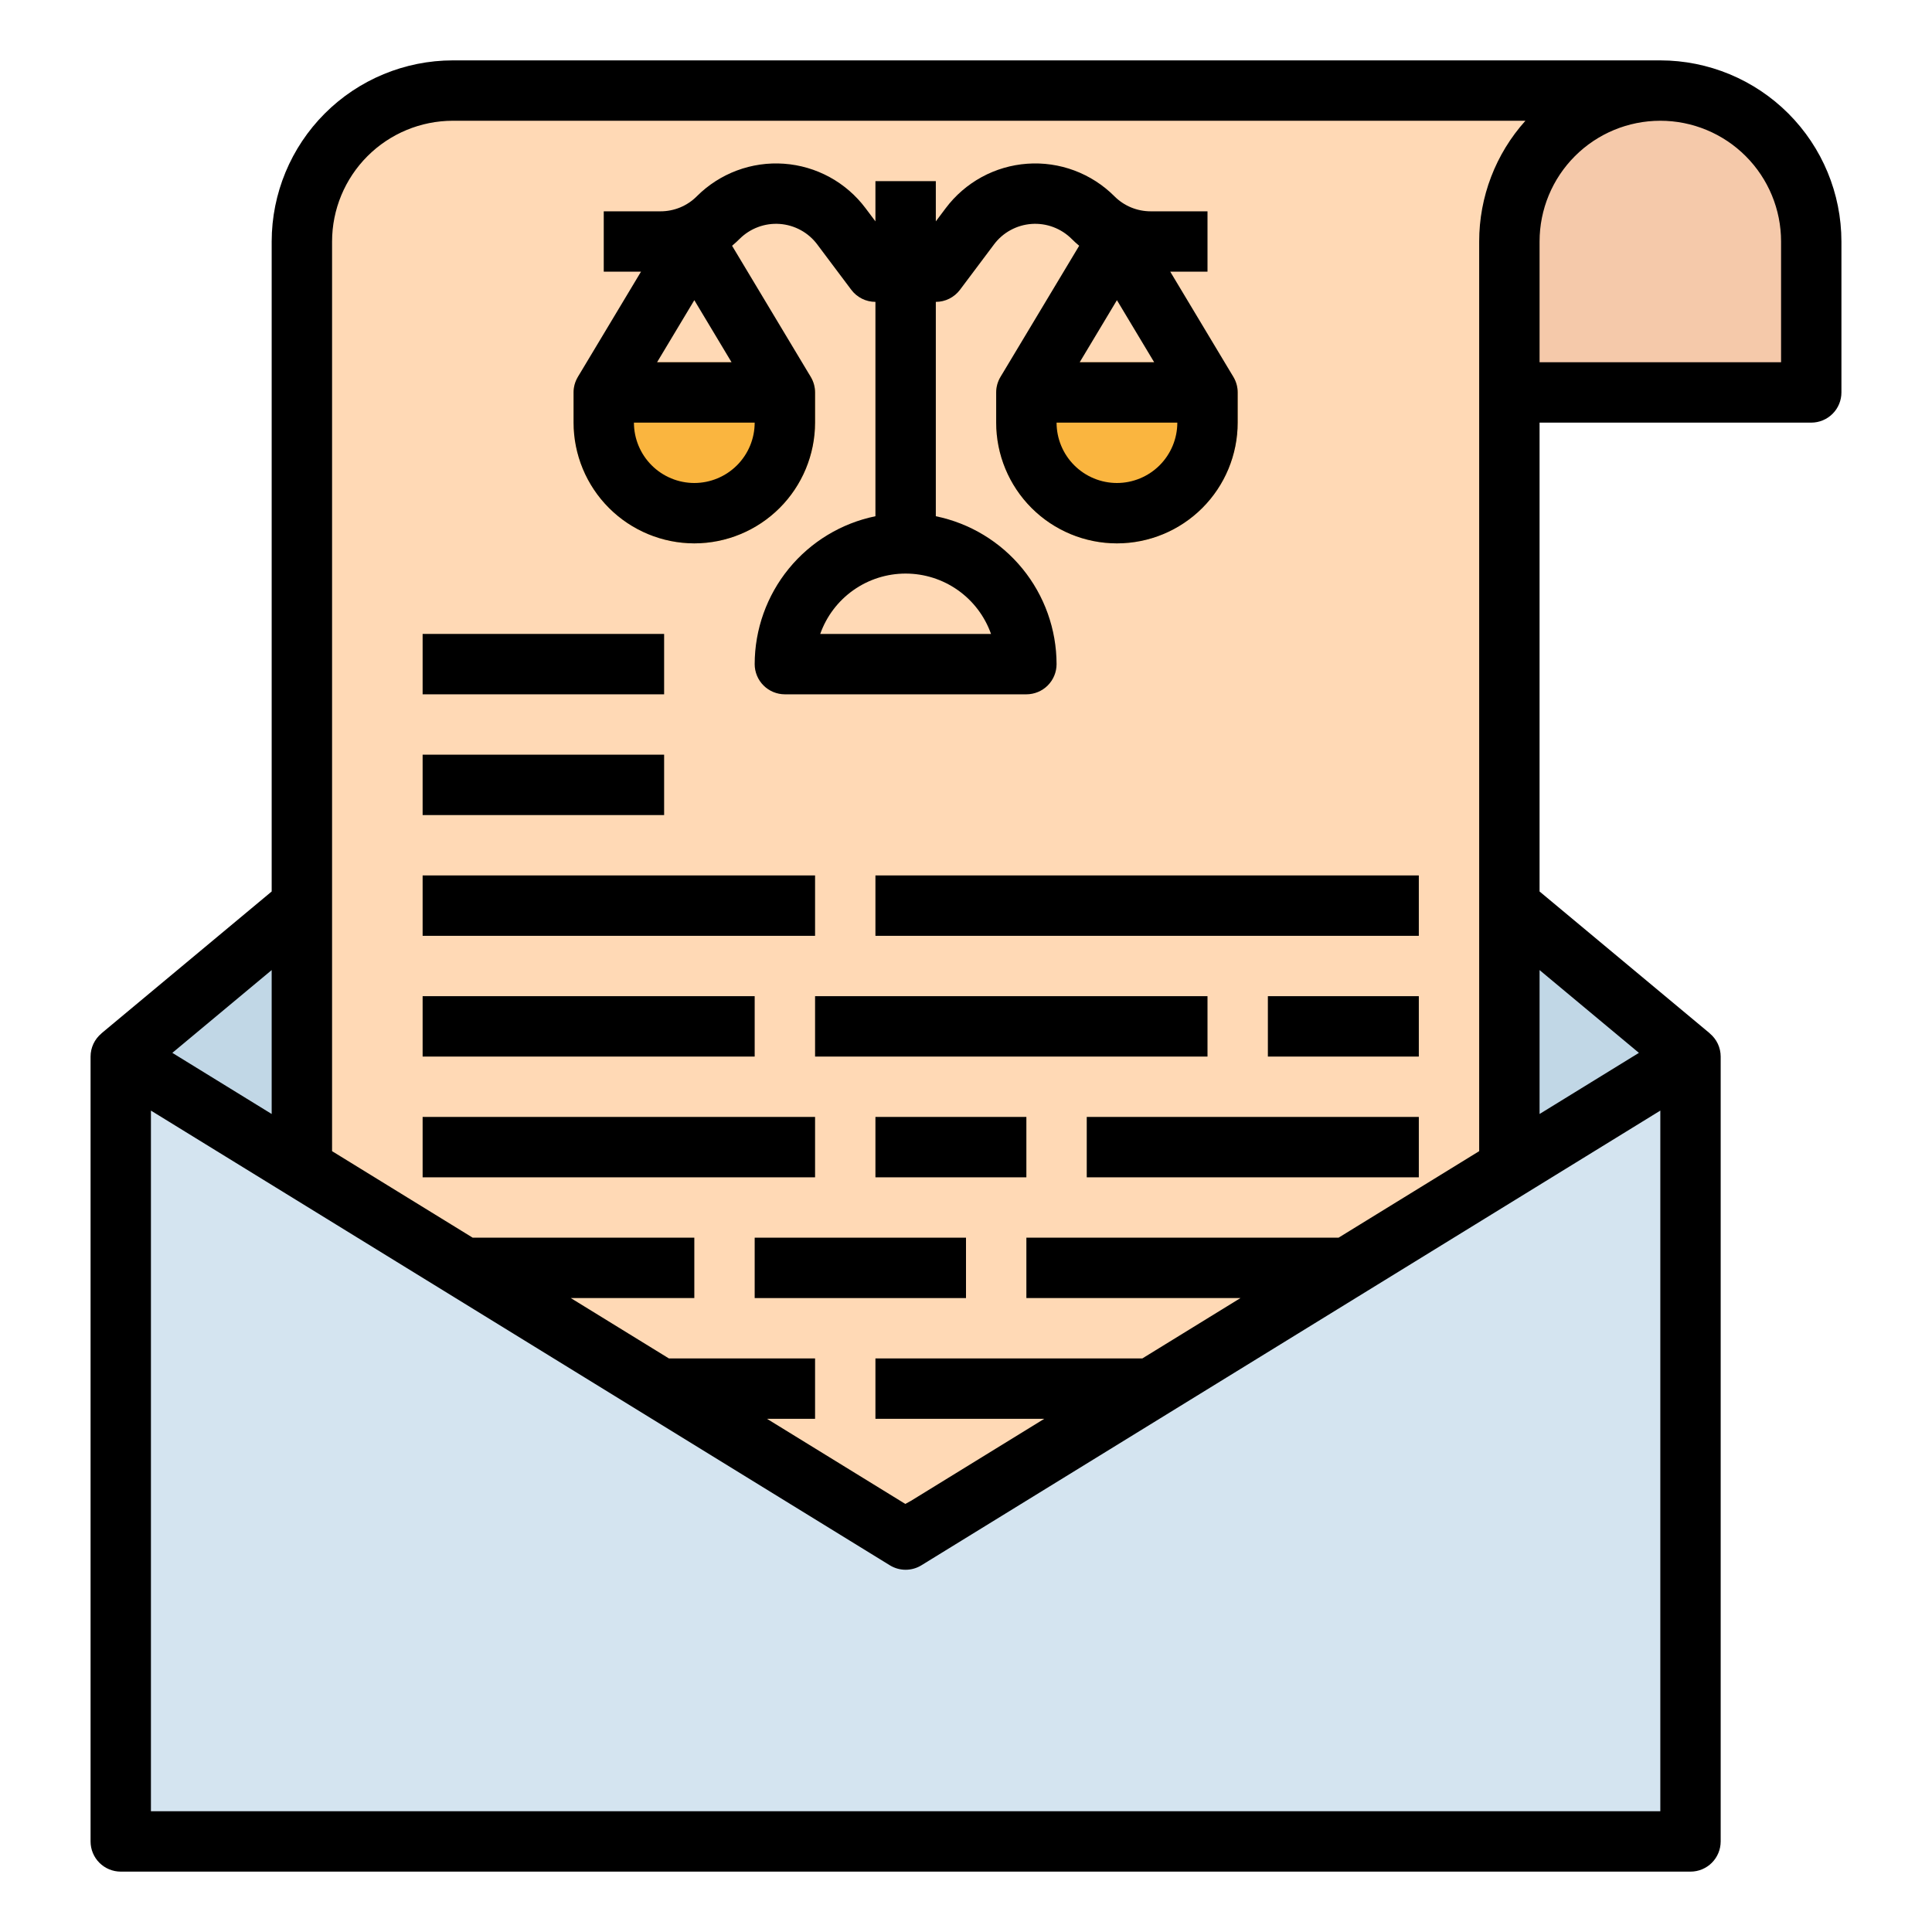 <svg width="100" height="100" viewBox="0 0 100 100" fill="none" xmlns="http://www.w3.org/2000/svg">
<path d="M87.5 54.688L46.875 20.833L6.25 54.688L46.875 79.688L87.5 54.688Z" fill="#C1D7E6"/>
<path d="M78.125 20.312H93.75V12.5C93.75 10.428 92.927 8.441 91.462 6.976C89.997 5.511 88.01 4.688 85.938 4.688H78.125V20.312Z" fill="#F5C9AA"/>
<path d="M15.625 60.457V12.5C15.625 10.428 16.448 8.441 17.913 6.976C19.378 5.511 21.366 4.688 23.438 4.688H85.938C83.865 4.688 81.878 5.511 80.413 6.976C78.948 8.441 78.125 10.428 78.125 12.5V60.457L46.875 79.688L15.625 60.457Z" fill="#FFD9B5"/>
<path d="M35.938 28.125C34.281 28.123 32.692 27.464 31.52 26.292C30.349 25.121 29.689 23.532 29.688 21.875V20.312C29.688 19.898 29.852 19.501 30.145 19.208C30.438 18.915 30.836 18.75 31.25 18.75H40.625C41.039 18.75 41.437 18.915 41.73 19.208C42.023 19.501 42.188 19.898 42.188 20.312V21.875C42.186 23.532 41.526 25.121 40.355 26.292C39.183 27.464 37.594 28.123 35.938 28.125Z" fill="#FAB53F"/>
<path d="M57.812 28.125C56.156 28.123 54.567 27.464 53.395 26.292C52.224 25.121 51.564 23.532 51.562 21.875V20.312C51.562 19.898 51.727 19.501 52.02 19.208C52.313 18.915 52.711 18.75 53.125 18.75H62.5C62.914 18.75 63.312 18.915 63.605 19.208C63.898 19.501 64.062 19.898 64.062 20.312V21.875C64.061 23.532 63.401 25.121 62.23 26.292C61.058 27.464 59.469 28.123 57.812 28.125Z" fill="#FAB53F"/>
<path d="M87.5 54.688L46.875 79.688L6.25 54.688V95.312H87.5V54.688Z" fill="#D4E4F0"/>
<path d="M35.938 28.125C37.594 28.123 39.183 27.464 40.355 26.292C41.526 25.121 42.186 23.532 42.188 21.875V20.312C42.187 20.029 42.11 19.752 41.964 19.509L41.965 19.509L37.892 12.721C38.026 12.609 38.156 12.491 38.281 12.366C38.551 12.096 38.877 11.887 39.235 11.753C39.593 11.619 39.975 11.564 40.356 11.591C40.738 11.618 41.108 11.727 41.444 11.91C41.78 12.093 42.072 12.346 42.301 12.652L44.062 15C44.208 15.194 44.397 15.351 44.614 15.46C44.831 15.569 45.07 15.625 45.312 15.625V26.72C43.549 27.082 41.965 28.041 40.826 29.436C39.688 30.83 39.065 32.575 39.062 34.375C39.062 34.789 39.227 35.187 39.52 35.48C39.813 35.773 40.211 35.937 40.625 35.938H53.125C53.539 35.937 53.937 35.773 54.23 35.48C54.523 35.187 54.688 34.789 54.688 34.375C54.685 32.575 54.062 30.83 52.924 29.436C51.785 28.041 50.201 27.082 48.438 26.72V15.625C48.68 15.625 48.919 15.569 49.136 15.46C49.353 15.351 49.542 15.194 49.688 15L51.449 12.652C51.678 12.346 51.97 12.093 52.306 11.91C52.642 11.727 53.012 11.618 53.394 11.591C53.775 11.564 54.157 11.619 54.515 11.753C54.873 11.887 55.199 12.096 55.469 12.366C55.594 12.491 55.724 12.609 55.858 12.721L51.785 19.509L51.786 19.509C51.64 19.752 51.563 20.029 51.562 20.312V21.875C51.562 23.533 52.221 25.122 53.393 26.294C54.565 27.466 56.155 28.125 57.812 28.125C59.47 28.125 61.06 27.466 62.232 26.294C63.404 25.122 64.062 23.533 64.062 21.875V20.312C64.062 20.029 63.985 19.752 63.839 19.509L63.84 19.509L60.572 14.062H62.5V10.938H59.565C59.214 10.938 58.867 10.87 58.543 10.736C58.22 10.602 57.926 10.405 57.679 10.156C57.092 9.569 56.386 9.116 55.608 8.825C54.831 8.535 54 8.415 53.172 8.474C52.344 8.533 51.539 8.769 50.81 9.166C50.081 9.564 49.447 10.113 48.949 10.777L48.438 11.458V9.375H45.312V11.458L44.801 10.777C44.303 10.113 43.669 9.564 42.94 9.166C42.211 8.769 41.406 8.533 40.578 8.474C39.75 8.415 38.919 8.535 38.142 8.825C37.364 9.116 36.658 9.569 36.071 10.156C35.824 10.405 35.53 10.602 35.207 10.736C34.883 10.87 34.536 10.938 34.185 10.938H31.25V14.062H33.178L29.91 19.509L29.912 19.509C29.765 19.752 29.688 20.029 29.688 20.312V21.875C29.689 23.532 30.349 25.121 31.52 26.292C32.692 27.464 34.281 28.123 35.938 28.125ZM51.295 32.812H42.455C42.779 31.898 43.377 31.107 44.169 30.548C44.96 29.988 45.906 29.688 46.875 29.688C47.844 29.688 48.79 29.988 49.581 30.548C50.373 31.107 50.971 31.898 51.295 32.812ZM57.812 15.537L59.74 18.75H55.885L57.812 15.537ZM57.812 25C56.984 24.999 56.19 24.669 55.604 24.084C55.018 23.498 54.688 22.703 54.688 21.875H60.938C60.937 22.703 60.607 23.498 60.021 24.084C59.435 24.669 58.641 24.999 57.812 25ZM35.938 25C35.109 24.999 34.315 24.669 33.729 24.084C33.143 23.498 32.813 22.703 32.812 21.875H39.062C39.062 22.703 38.732 23.498 38.146 24.084C37.56 24.669 36.766 24.999 35.938 25ZM34.01 18.75L35.938 15.537L37.865 18.75H34.01Z" fill="black"/>
<path d="M21.875 51.562H39.062V54.688H21.875V51.562Z" fill="black"/>
<path d="M21.875 57.812H42.188V60.938H21.875V57.812Z" fill="black"/>
<path d="M45.312 57.812H53.125V60.938H45.312V57.812Z" fill="black"/>
<path d="M56.25 57.812H73.438V60.938H56.25V57.812Z" fill="black"/>
<path d="M39.062 64.062H50V67.188H39.062V64.062Z" fill="black"/>
<path d="M21.875 45.312H42.188V48.438H21.875V45.312Z" fill="black"/>
<path d="M45.312 45.312H73.438V48.438H45.312V45.312Z" fill="black"/>
<path d="M42.188 51.562H62.5V54.688H42.188V51.562Z" fill="black"/>
<path d="M65.625 51.562H73.438V54.688H65.625V51.562Z" fill="black"/>
<path d="M21.875 32.812H34.375V35.938H21.875V32.812Z" fill="black"/>
<path d="M21.875 39.062H34.375V42.188H21.875V39.062Z" fill="black"/>
<path d="M85.938 3.125H23.438C20.952 3.128 18.569 4.116 16.811 5.874C15.054 7.632 14.065 10.014 14.062 12.5V46.143L5.25 53.487L5.252 53.49C5.076 53.636 4.934 53.819 4.836 54.026C4.739 54.233 4.688 54.459 4.688 54.688V95.312C4.688 95.727 4.852 96.124 5.145 96.417C5.438 96.71 5.836 96.875 6.25 96.875H87.5C87.914 96.875 88.312 96.71 88.605 96.417C88.898 96.124 89.062 95.727 89.062 95.312V54.688C89.062 54.459 89.011 54.233 88.914 54.026C88.816 53.819 88.674 53.636 88.498 53.49L88.5 53.487L79.688 46.143V21.875H93.75C94.164 21.875 94.562 21.71 94.855 21.417C95.148 21.124 95.312 20.727 95.312 20.312V12.5C95.31 10.014 94.321 7.631 92.564 5.874C90.806 4.116 88.423 3.128 85.938 3.125ZM23.438 6.25H78.956C77.413 7.966 76.561 10.193 76.562 12.5V59.584L69.284 64.062H53.125V67.188H64.206L59.128 70.312H45.312V73.438H54.05L47.151 77.683L46.859 77.843L39.7 73.438H42.188V70.312H34.622L29.544 67.188H35.938V64.062H24.466L17.188 59.584V12.5C17.189 10.843 17.849 9.254 19.02 8.083C20.192 6.911 21.78 6.252 23.438 6.25ZM14.062 57.66L8.92 54.496L14.062 50.211V57.66ZM85.938 93.75H7.812V57.484L46.056 81.018C46.302 81.17 46.586 81.25 46.875 81.25C47.164 81.25 47.448 81.17 47.694 81.018L85.938 57.484V93.75ZM84.83 54.496L79.688 57.66V50.211L84.83 54.496ZM92.188 18.75H79.688V12.5C79.688 10.842 80.346 9.253 81.518 8.081C82.69 6.908 84.28 6.25 85.938 6.25C87.595 6.25 89.185 6.908 90.357 8.081C91.529 9.253 92.188 10.842 92.188 12.5V18.75Z" fill="black"/>
</svg>
